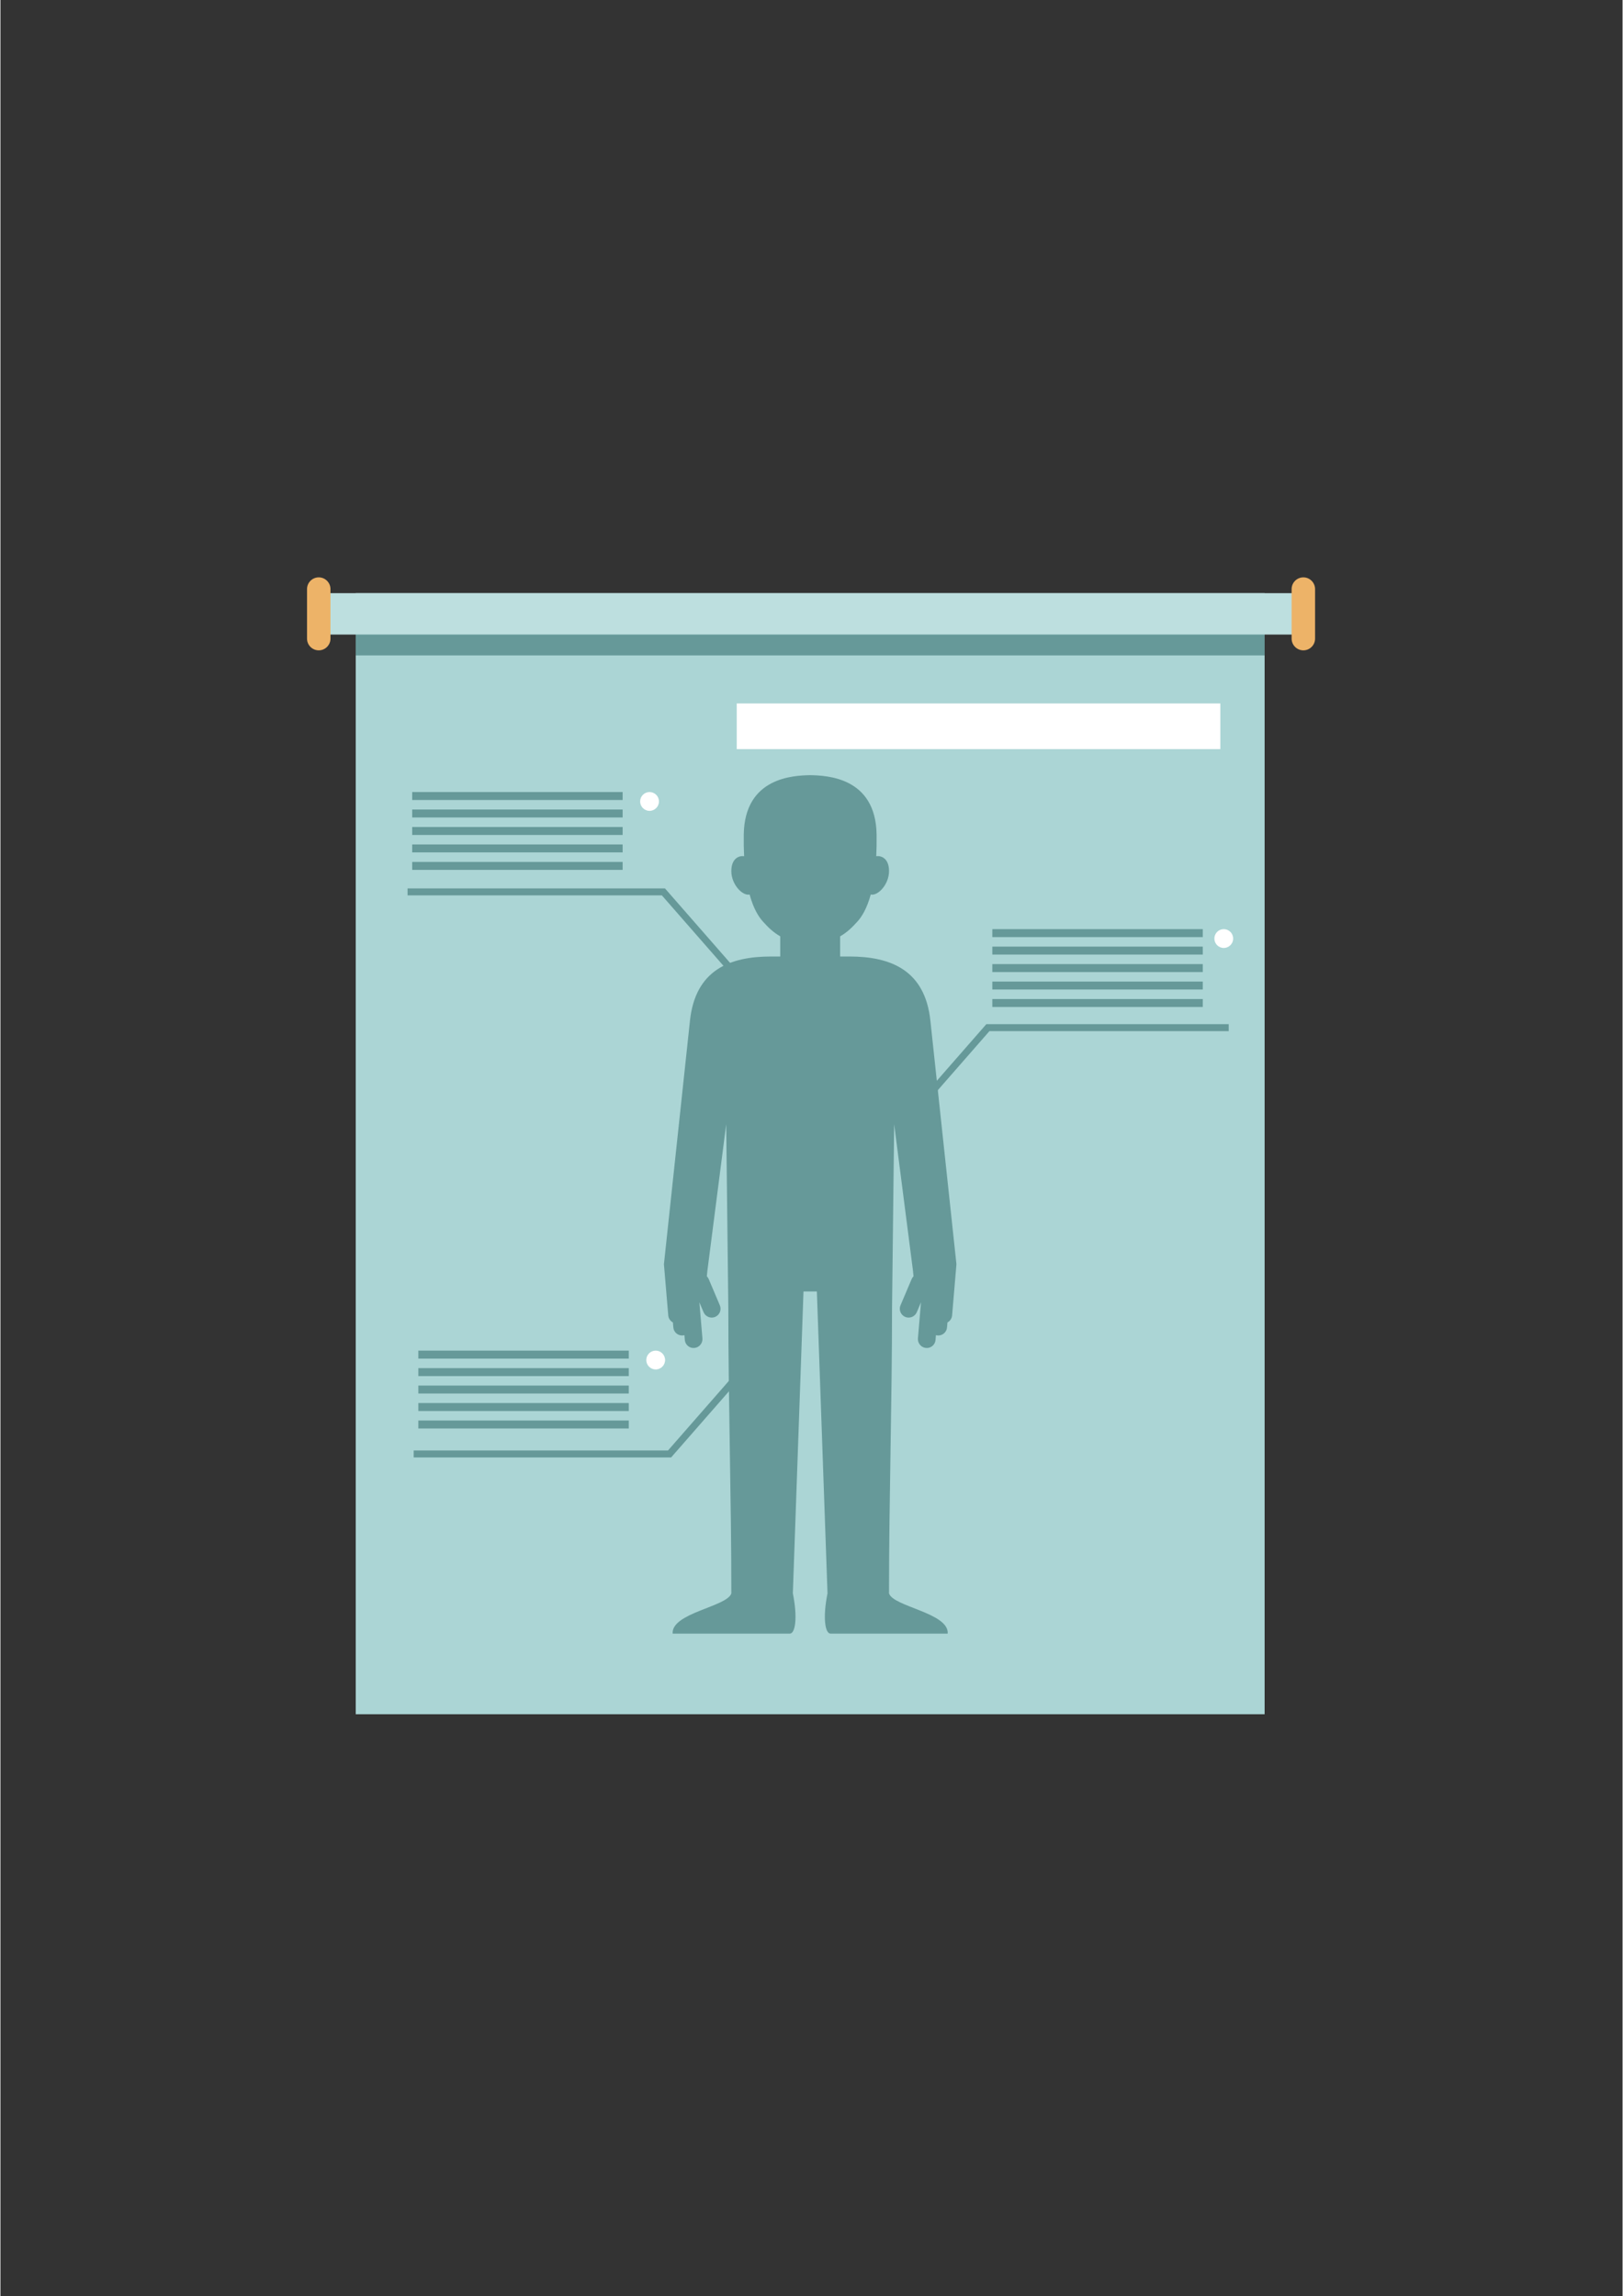 <svg xmlns="http://www.w3.org/2000/svg" xmlns:xlink="http://www.w3.org/1999/xlink" width="793" zoomAndPan="magnify" viewBox="0 0 594.96 842.25" height="1122" preserveAspectRatio="xMidYMid meet" version="1.0"><rect x="0" y="0" width="594.96" height="842.25" fill="#333333" stroke="none"/><defs><clipPath id="07ccd2075d"><path d="M 130 217.336 L 463.695 217.336 L 463.695 628.809 L 130 628.809 Z M 130 217.336 " clip-rule="nonzero"/></clipPath><clipPath id="1c9faf1a46"><path d="M 473 211.785 L 482.246 211.785 L 482.246 239 L 473 239 Z M 473 211.785 " clip-rule="nonzero"/></clipPath><clipPath id="3e346a374e"><path d="M 112.387 211.785 L 122 211.785 L 122 239 L 112.387 239 Z M 112.387 211.785 " clip-rule="nonzero"/></clipPath></defs><g clip-path="url(#07ccd2075d)"><path fill="#abd5d5" d="M 130.312 628.809 L 463.676 628.809 L 463.676 217.578 L 130.312 217.578 L 130.312 628.809 " fill-opacity="1" fill-rule="evenodd"/></g><path fill="#bddfdf" d="M 120.094 232.766 L 473.895 232.766 L 473.895 217.578 L 120.094 217.578 L 120.094 232.766 " fill-opacity="1" fill-rule="evenodd"/><path fill="#669999" d="M 130.312 240.414 L 463.676 240.414 L 463.676 232.766 L 130.312 232.766 L 130.312 240.414 " fill-opacity="1" fill-rule="evenodd"/><g clip-path="url(#1c9faf1a46)"><path fill="#edb368" d="M 477.883 211.785 C 475.516 211.785 473.578 213.719 473.578 216.09 L 473.578 234.254 C 473.578 236.621 475.516 238.555 477.883 238.555 C 480.246 238.555 482.18 236.621 482.18 234.254 L 482.18 216.09 C 482.18 213.719 480.246 211.785 477.883 211.785 " fill-opacity="1" fill-rule="evenodd"/></g><g clip-path="url(#3e346a374e)"><path fill="#edb368" d="M 116.754 211.785 C 114.383 211.785 112.449 213.719 112.449 216.09 L 112.449 234.254 C 112.449 236.621 114.383 238.555 116.754 238.555 C 119.117 238.555 121.051 236.621 121.051 234.254 L 121.051 216.09 C 121.051 213.719 119.117 211.785 116.754 211.785 " fill-opacity="1" fill-rule="evenodd"/></g><path fill="#669999" d="M 273.57 360 L 244.125 326.324 L 243.742 325.887 L 149.32 325.887 L 149.32 328.438 L 242.602 328.438 L 271.66 361.672 L 273.57 360 " fill-opacity="1" fill-rule="evenodd"/><path fill="#669999" d="M 151.023 293.453 L 228.211 293.453 L 228.211 290.531 L 151.023 290.531 L 151.023 293.453 " fill-opacity="1" fill-rule="evenodd"/><path fill="#669999" d="M 228.207 296.938 C 202.477 296.938 176.75 296.938 151.023 296.938 C 151.023 297.914 151.023 298.887 151.023 299.859 C 176.75 299.859 202.477 299.859 228.207 299.859 C 228.207 298.887 228.207 297.914 228.207 296.938 " fill-opacity="1" fill-rule="evenodd"/><path fill="#669999" d="M 228.207 303.348 C 202.477 303.348 176.75 303.348 151.023 303.348 C 151.023 304.32 151.023 305.297 151.023 306.27 C 176.75 306.27 202.477 306.27 228.207 306.27 C 228.207 305.297 228.207 304.32 228.207 303.348 " fill-opacity="1" fill-rule="evenodd"/><path fill="#669999" d="M 228.207 309.758 C 202.477 309.758 176.75 309.758 151.023 309.758 C 151.023 310.73 151.023 311.703 151.023 312.68 C 176.75 312.68 202.477 312.68 228.207 312.68 C 228.207 311.703 228.207 310.73 228.207 309.758 " fill-opacity="1" fill-rule="evenodd"/><path fill="#669999" d="M 151.023 319.086 L 228.211 319.086 L 228.211 316.164 L 151.023 316.164 L 151.023 319.086 " fill-opacity="1" fill-rule="evenodd"/><path fill="#669999" d="M 333.684 411.473 L 362.742 378.234 L 450.504 378.234 L 450.504 375.684 L 361.598 375.684 L 361.215 376.125 L 331.77 409.801 L 333.684 411.473 " fill-opacity="1" fill-rule="evenodd"/><path fill="#669999" d="M 363.805 343.742 L 440.988 343.742 L 440.988 340.82 L 363.805 340.82 L 363.805 343.742 " fill-opacity="1" fill-rule="evenodd"/><path fill="#669999" d="M 440.988 347.23 C 415.262 347.23 389.535 347.23 363.805 347.23 C 363.805 348.203 363.805 349.176 363.805 350.152 C 389.535 350.152 415.262 350.152 440.988 350.152 C 440.988 349.176 440.988 348.203 440.988 347.23 " fill-opacity="1" fill-rule="evenodd"/><path fill="#669999" d="M 440.988 353.641 C 415.262 353.641 389.535 353.641 363.805 353.641 C 363.805 354.609 363.805 355.586 363.805 356.562 C 389.535 356.562 415.262 356.562 440.988 356.562 C 440.988 355.586 440.988 354.609 440.988 353.641 " fill-opacity="1" fill-rule="evenodd"/><path fill="#669999" d="M 440.988 360.051 C 415.262 360.051 389.535 360.051 363.805 360.051 C 363.805 361.023 363.805 361.996 363.805 362.969 C 389.535 362.969 415.262 362.969 440.988 362.969 C 440.988 361.996 440.988 361.023 440.988 360.051 " fill-opacity="1" fill-rule="evenodd"/><path fill="#669999" d="M 363.805 369.379 L 440.988 369.379 L 440.988 366.461 L 363.805 366.461 L 363.805 369.379 " fill-opacity="1" fill-rule="evenodd"/><path fill="#ffffff" d="M 270.055 274.797 L 447.426 274.797 L 447.426 258.035 L 270.055 258.035 L 270.055 274.797 " fill-opacity="1" fill-rule="evenodd"/><path fill="#669999" d="M 273.914 498.816 L 244.852 532.051 L 151.574 532.051 L 151.574 534.602 L 246 534.602 L 246.379 534.164 L 275.824 500.488 L 273.914 498.816 " fill-opacity="1" fill-rule="evenodd"/><path fill="#669999" d="M 153.277 498.352 L 230.461 498.352 L 230.461 495.426 L 153.277 495.426 L 153.277 498.352 " fill-opacity="1" fill-rule="evenodd"/><path fill="#669999" d="M 230.461 501.84 C 204.734 501.84 179.004 501.84 153.277 501.84 C 153.277 502.812 153.277 503.789 153.277 504.762 C 179.004 504.762 204.734 504.762 230.461 504.762 C 230.461 503.789 230.461 502.812 230.461 501.84 " fill-opacity="1" fill-rule="evenodd"/><path fill="#669999" d="M 230.461 508.246 C 204.734 508.246 179.004 508.246 153.277 508.246 C 153.277 509.223 153.277 510.195 153.277 511.168 C 179.004 511.168 204.734 511.168 230.461 511.168 C 230.461 510.195 230.461 509.223 230.461 508.246 " fill-opacity="1" fill-rule="evenodd"/><path fill="#669999" d="M 230.461 514.66 C 204.734 514.66 179.004 514.66 153.277 514.66 C 153.277 515.633 153.277 516.605 153.277 517.578 C 179.004 517.578 204.734 517.578 230.461 517.578 C 230.461 516.605 230.461 515.633 230.461 514.66 " fill-opacity="1" fill-rule="evenodd"/><path fill="#669999" d="M 153.277 523.988 L 230.461 523.988 L 230.461 521.066 L 153.277 521.066 L 153.277 523.988 " fill-opacity="1" fill-rule="evenodd"/><path fill="#ffffff" d="M 238.078 297.434 C 239.98 297.434 241.527 295.883 241.527 293.98 C 241.527 292.082 239.98 290.531 238.078 290.531 C 236.18 290.531 234.629 292.082 234.629 293.98 C 234.629 295.883 236.18 297.434 238.078 297.434 " fill-opacity="1" fill-rule="evenodd"/><path fill="#ffffff" d="M 240.332 502.332 C 242.23 502.332 243.781 500.781 243.781 498.883 C 243.781 496.977 242.23 495.426 240.332 495.426 C 238.43 495.426 236.883 496.977 236.883 498.883 C 236.883 500.781 238.43 502.332 240.332 502.332 " fill-opacity="1" fill-rule="evenodd"/><path fill="#ffffff" d="M 448.688 347.723 C 450.59 347.723 452.137 346.172 452.137 344.273 C 452.137 342.371 450.59 340.82 448.688 340.82 C 446.789 340.82 445.242 342.371 445.242 344.273 C 445.242 346.172 446.789 347.723 448.688 347.723 " fill-opacity="1" fill-rule="evenodd"/><path fill="#669999" d="M 311.387 350.859 C 326.477 350.859 339.098 355.805 341.082 374.379 L 350.641 463.738 L 349.051 482.508 C 348.953 483.641 348.281 484.59 347.344 485.09 L 347.188 486.922 C 347.035 488.699 345.461 490.023 343.688 489.863 C 343.492 489.844 343.305 489.809 343.121 489.758 L 342.973 491.516 C 342.824 493.293 341.246 494.617 339.473 494.453 C 337.695 494.293 336.367 492.707 336.516 490.93 L 337.637 477.707 L 336.102 481.328 C 335.406 482.965 333.504 483.754 331.855 483.062 C 330.215 482.375 329.422 480.465 330.121 478.82 L 334.211 469.184 C 334.379 468.789 334.617 468.445 334.898 468.156 L 334.688 466.027 L 327.797 412.395 L 327.02 479.945 C 327.02 514.785 325.91 549.621 325.91 584.461 C 327.371 589.375 347.965 591.594 347.434 599.227 C 331.633 599.238 320.258 599.227 304.453 599.227 C 302.504 599.227 301.516 593.59 303.352 584.461 L 299.449 473.73 L 294.543 473.73 L 290.637 584.461 C 292.477 593.59 291.484 599.227 289.539 599.227 C 273.734 599.227 262.355 599.238 246.555 599.227 C 246.027 591.594 266.621 589.375 268.082 584.461 C 268.082 549.621 266.973 514.785 266.973 479.945 L 266.195 412.395 L 259.305 466.027 L 259.09 468.156 C 259.375 468.445 259.613 468.789 259.781 469.184 L 263.867 478.82 C 264.566 480.465 263.777 482.375 262.133 483.062 C 260.488 483.754 258.586 482.965 257.891 481.328 L 256.355 477.707 L 257.473 490.93 C 257.621 492.707 256.293 494.293 254.516 494.453 C 252.742 494.617 251.168 493.293 251.016 491.516 L 250.867 489.758 C 250.684 489.809 250.496 489.844 250.309 489.863 C 248.531 490.023 246.953 488.699 246.801 486.922 L 246.648 485.09 C 245.711 484.59 245.035 483.641 244.941 482.508 L 243.352 463.738 L 252.906 374.379 C 254.895 355.805 267.512 350.859 282.605 350.859 L 286.008 350.859 L 286.008 343.457 C 283.363 341.957 281.492 340.062 279.672 338.043 C 278.188 336.398 276.25 333.508 274.781 328.129 C 272.184 328.703 268.082 324.469 268.078 319.543 C 268.07 314.797 270.992 313.797 272.762 314.059 C 272.645 311.641 272.594 309.004 272.637 306.109 C 272.949 285.047 291.004 284.469 296.996 284.34 C 302.988 284.469 321.039 285.047 321.355 306.109 C 321.395 309.004 321.352 311.641 321.227 314.059 C 322.996 313.797 325.922 314.797 325.914 319.543 C 325.906 324.469 321.809 328.703 319.207 328.129 C 317.738 333.508 315.805 336.398 314.32 338.043 C 312.496 340.062 310.629 341.957 307.984 343.457 L 307.984 350.859 L 311.387 350.859 " fill-opacity="1" fill-rule="evenodd"/></svg>